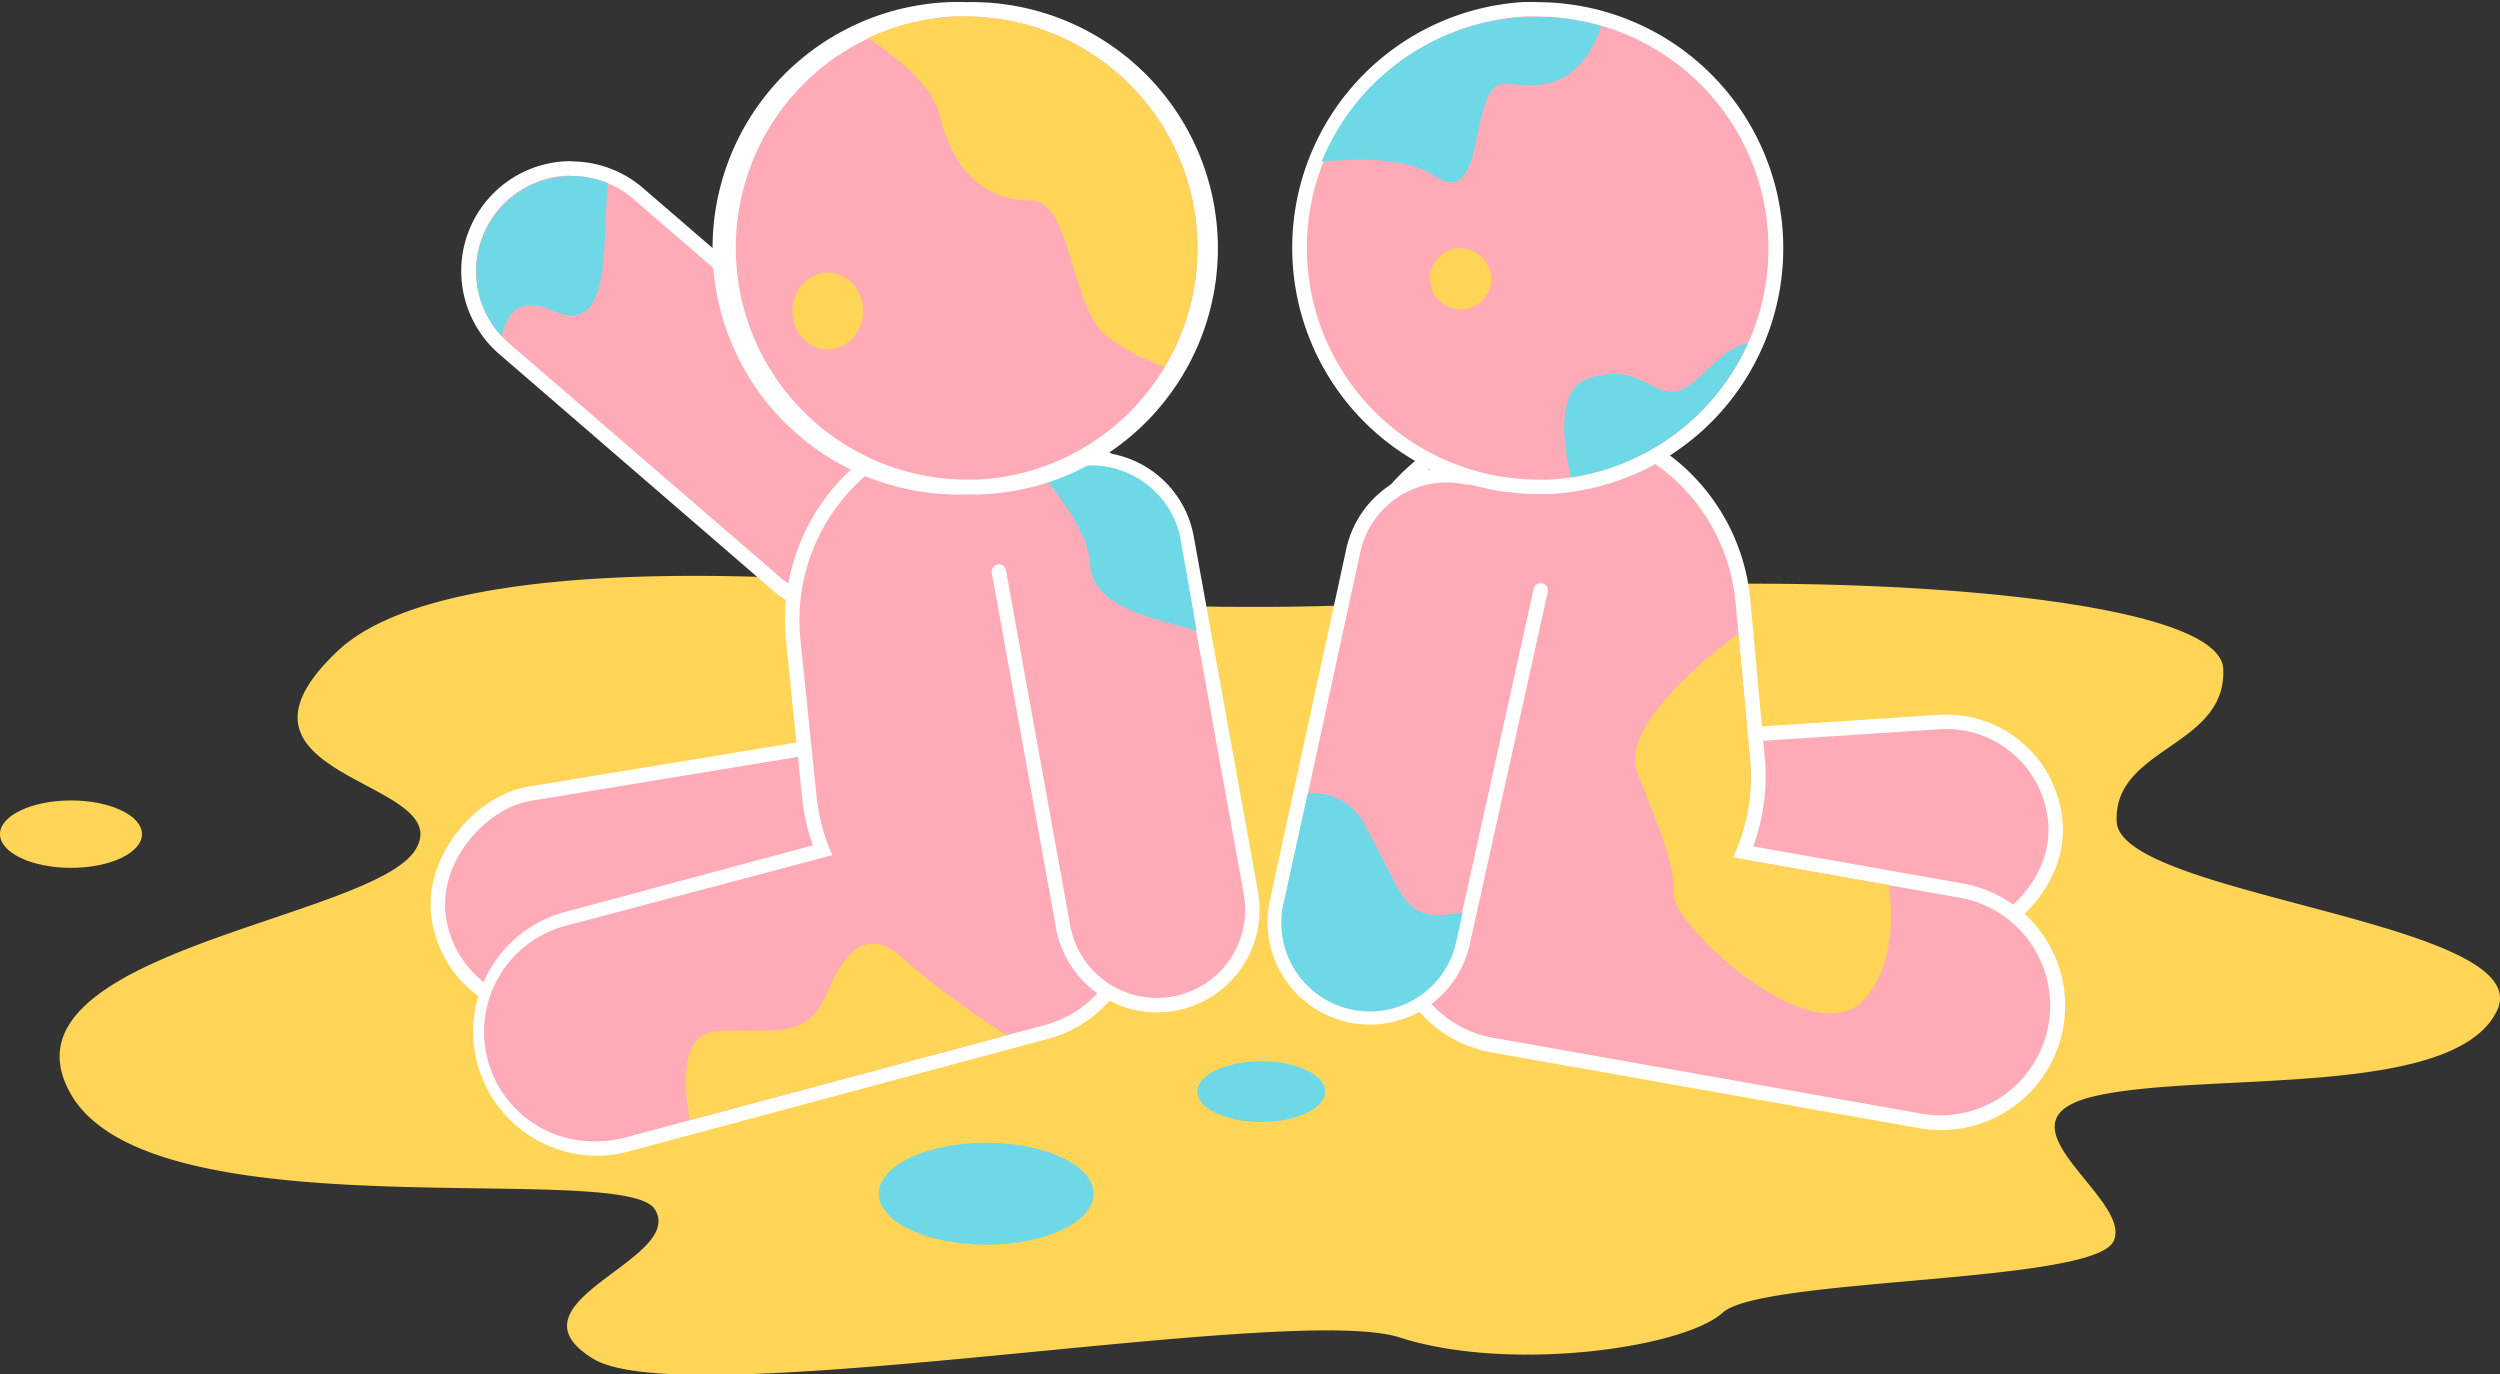 <svg xmlns="http://www.w3.org/2000/svg" viewBox="0 0 173.62 95.44"><rect x="0" y="0" width="173.62" height="95.44" fill="#333333" stroke="none"/><defs><style>.cls-1{fill:#ffd557;}.cls-2{fill:#6ed8e6;}.cls-3,.cls-5{fill:#ffabb7;}.cls-4{fill:#fff;}.cls-5{stroke:#fff;stroke-linecap:round;stroke-linejoin:round;}</style></defs><title>menu_holi_hover</title><g id="h"><g id="_群組_" data-name="&lt;群組&gt;"><path id="_路徑_" data-name="&lt;路徑&gt;" class="cls-1" d="M70.57,41.46s-37.76-5.12-47.14,3.77S31.82,54.11,28.86,59s-29.6,7.15-23.93,17S43.36,80.5,45.49,84s-10.71,6.42-4.3,10.36,48.35-3.94,56-1.48,19.73.74,22.45-1.72,25.65-2,27.13-4.94-8.88-8.38-1.23-10.11,24.91.25,27.87-5.92S147.26,62.25,147,57.07s7.64-5.18,7.4-10.61-29.9-6.92-47.49-5.31A197.75,197.75,0,0,1,70.57,41.46Z"/><ellipse id="_路徑_2" data-name="&lt;路徑&gt;" class="cls-1" cx="4.93" cy="57.93" rx="4.93" ry="2.34"/><ellipse id="_路徑_3" data-name="&lt;路徑&gt;" class="cls-2" cx="68.49" cy="82.9" rx="7.46" ry="3.54"/><ellipse id="_路徑_4" data-name="&lt;路徑&gt;" class="cls-2" cx="87.59" cy="75.81" rx="4.44" ry="2.11"/><g id="_群組_2" data-name="&lt;群組&gt;"><g id="_群組_3" data-name="&lt;群組&gt;"><g id="_矩形_" data-name="&lt;矩形&gt;"><path class="cls-3" d="M58.66,42.37A7.12,7.12,0,0,1,54,40.63L35,24.24a7.13,7.13,0,0,1,9.32-10.79l19,16.4a7.13,7.13,0,0,1-4.66,12.52Z"/><path class="cls-4" d="M39.69,12.22A6.6,6.6,0,0,1,44,13.83l19,16.4a6.63,6.63,0,0,1-8.66,10l-19-16.4a6.63,6.63,0,0,1,4.33-11.64m0-1h0a7.63,7.63,0,0,0-5,13.4L53.67,41a7.63,7.63,0,1,0,10-11.54l-19-16.39a7.64,7.64,0,0,0-5-1.86Z"/></g><g id="_群組_4" data-name="&lt;群組&gt;"><path id="_路徑_5" data-name="&lt;路徑&gt;" class="cls-2" d="M38.46,21.6c4.22,1.94,3.3-5.32,3.78-8.87a6.63,6.63,0,0,0-7.4,10.63C35.2,21.7,36.16,20.54,38.46,21.6Z"/></g></g><rect id="_矩形_2" data-name="&lt;矩形&gt;" class="cls-5" x="112.52" y="36.04" width="15.21" height="45.37" rx="7.6" ry="7.6" transform="translate(170.86 -64.99) rotate(86.25)"/><g id="_群組_5" data-name="&lt;群組&gt;"><g id="_群組_6" data-name="&lt;群組&gt;"><path class="cls-3" d="M134.78,78a8.51,8.51,0,0,1-1.42-.12l-29.7-5.26a8.1,8.1,0,0,1-6.56-9.4,6.52,6.52,0,0,1,.24-1,13.65,13.65,0,0,1-2.69-7l-1-10.92a13.77,13.77,0,0,1,12.43-15c.43,0,.86-.06,1.28-.06A13.69,13.69,0,0,1,121,41.8l1,10.92a13.88,13.88,0,0,1-1,6.49l15.13,2.68A8.1,8.1,0,0,1,134.78,78Z"/><path class="cls-4" d="M107.35,29.81a13.25,13.25,0,0,1,13.18,12l1,10.91a13.1,13.1,0,0,1-1.2,6.83l15.76,2.79a7.6,7.6,0,1,1-2.65,15l-29.7-5.26a7.55,7.55,0,0,1-5.85-10,13.15,13.15,0,0,1-2.75-6.92l-1-10.92a13.25,13.25,0,0,1,12-14.41q.61-.06,1.23-.06m0-1c-.44,0-.88,0-1.33.06A14.26,14.26,0,0,0,93.14,44.38l1,10.91a14.06,14.06,0,0,0,2.64,7,6.47,6.47,0,0,0-.18.8,8.6,8.6,0,0,0,7,10l29.69,5.26a8.61,8.61,0,1,0,3-17l-14.53-2.57a14.16,14.16,0,0,0,.8-6.15l-1-10.92a14.18,14.18,0,0,0-14.18-12.94Z"/></g><g id="_群組_7" data-name="&lt;群組&gt;"><path id="_路徑_6" data-name="&lt;路徑&gt;" class="cls-1" d="M113.71,53.64c1.6,4.12,2.6,6.36,2.53,8.49s10.05,11.63,13.47,7c1.85-2.49,1.72-5.5,1.47-7.66l-10.84-1.92a13.1,13.1,0,0,0,1.2-6.83L120.73,44C117.71,46.27,112.56,50.7,113.71,53.64Z"/></g></g><rect id="_矩形_3" data-name="&lt;矩形&gt;" class="cls-5" x="45.27" y="37.5" width="15.21" height="45.37" rx="7.6" ry="7.6" transform="translate(103.68 -1.76) rotate(80.66)"/><g id="_群組_8" data-name="&lt;群組&gt;"><path id="_路徑_7" data-name="&lt;路徑&gt;" class="cls-5" d="M107,41,101.58,65.5a6.62,6.62,0,0,1-7.89,5h0a6.63,6.63,0,0,1-5-7.9L94,38.16a6.64,6.64,0,0,1,7.9-5h0"/><g id="_群組_9" data-name="&lt;群組&gt;"><path id="_路徑_8" data-name="&lt;路徑&gt;" class="cls-2" d="M94.88,57.48a4,4,0,0,0-4.06-2.38l-1.69,7.68a6.14,6.14,0,1,0,12,2.64l.45-2.06-.69.12C97.55,64,97.43,62.15,94.88,57.48Z"/></g></g><g id="_群組_10" data-name="&lt;群組&gt;"><g id="_群組_11" data-name="&lt;群組&gt;"><path class="cls-3" d="M41.45,79.76a8.11,8.11,0,0,1-2.1-15.94l17.77-4.77a13.34,13.34,0,0,1-.91-3.67l-1.12-10.9a13.75,13.75,0,0,1,27.36-2.82l1.12,10.91a13.68,13.68,0,0,1-4.93,12,8.09,8.09,0,0,1-6,7.08L43.55,79.48a8.36,8.36,0,0,1-2.1.28Z"/><path class="cls-4" d="M68.79,29.81A13.27,13.27,0,0,1,82,41.71l1.12,10.91a13.22,13.22,0,0,1-4.92,11.7,7.6,7.6,0,0,1-5.61,6.86L43.42,79a7.9,7.9,0,0,1-2,.26,7.61,7.61,0,0,1-2-15L57.8,59.39a13.39,13.39,0,0,1-1.09-4.06l-1.12-10.9A13.24,13.24,0,0,1,67.41,29.89h0a12.59,12.59,0,0,1,1.37-.08m0-1a14.68,14.68,0,0,0-1.48.08A14.27,14.27,0,0,0,54.59,44.53l1.12,10.9a14.71,14.71,0,0,0,.74,3.28L39.22,63.34a8.61,8.61,0,0,0,2.23,16.92,8.44,8.44,0,0,0,2.23-.3l29.13-7.82a8.6,8.6,0,0,0,6.31-7.31,14.17,14.17,0,0,0,4.95-12.31L83,41.61a14.22,14.22,0,0,0-14.16-12.8Z"/></g><g id="_群組_12" data-name="&lt;群組&gt;"><path id="_路徑_9" data-name="&lt;路徑&gt;" class="cls-1" d="M57.49,68.85c-1.49,3.63-3.94,2.46-7.78,2.78-2.44.2-2.26,3.65-1.8,6.16l22-5.89A63.57,63.57,0,0,1,63,66.83C60.8,64.59,59,65.23,57.49,68.85Z"/></g></g><g id="_群組_13" data-name="&lt;群組&gt;"><g id="_群組_14" data-name="&lt;群組&gt;"><path class="cls-3" d="M106.7,33.84A16.6,16.6,0,0,1,105.86.67c.29,0,.58,0,.87,0a16.59,16.59,0,0,1,.83,33.16Z"/><path class="cls-4" d="M106.72,1.15a16.09,16.09,0,0,1,.81,32.16l-.83,0a16.1,16.1,0,0,1-.81-32.17c.28,0,.56,0,.83,0m0-1c-.29,0-.58,0-.88,0a17.1,17.1,0,0,0,.86,34.17c.29,0,.59,0,.88,0A17.09,17.09,0,0,0,106.72.15Z"/></g><g id="_群組_15" data-name="&lt;群組&gt;"><g id="_群組_16" data-name="&lt;群組&gt;"><path class="cls-2" d="M99.63,12.22c3.84,2.55,2.13-6.83,5.12-6.41,2.48.36,5,.12,6.47-4a16.12,16.12,0,0,0-19.44,9.43C94.6,10.94,97.79,11,99.63,12.22Z"/></g><g id="_群組_17" data-name="&lt;群組&gt;"><path class="cls-2" d="M110.29,26.29c-2.11.73-1.83,4.09-1.19,6.87a16.12,16.12,0,0,0,12.29-9.32c-2,.39-3.1,2.57-4.59,3.2C114.77,27.9,114,25,110.29,26.29Z"/></g><g id="_群組_18" data-name="&lt;群組&gt;"><path class="cls-1" d="M101.31,17.24a2.13,2.13,0,1,0,2.26,2.13A2.19,2.19,0,0,0,101.31,17.24Z"/></g></g></g><g id="_群組_19" data-name="&lt;群組&gt;"><path id="_路徑_10" data-name="&lt;路徑&gt;" class="cls-5" d="M74.71,32h0a6.62,6.62,0,0,1,7.7,5.34L86.87,62a6.62,6.62,0,0,1-5.35,7.7h0a6.62,6.62,0,0,1-7.69-5.34L69.37,39.69"/><g id="_群組_20" data-name="&lt;群組&gt;"><path id="_路徑_11" data-name="&lt;路徑&gt;" class="cls-2" d="M82.68,43.69l.43.11L82,37.52a6.13,6.13,0,0,0-1.82-3.42,6.35,6.35,0,0,0-5.53-1.68l-2.35.42c.84,1.13,3.3,4,3.41,6.33C75.83,42.15,80.1,42.92,82.68,43.69Z"/></g></g><g id="_群組_21" data-name="&lt;群組&gt;"><g id="_群組_22" data-name="&lt;群組&gt;"><path class="cls-3" d="M67,33.84A16.6,16.6,0,0,1,66.21.67c.29,0,.57,0,.86,0a16.59,16.59,0,0,1,.83,33.16C67.61,33.83,67.33,33.84,67,33.84Z"/><path class="cls-4" d="M67.07,1.15a16.09,16.09,0,0,1,.81,32.16l-.84,0a16.1,16.1,0,0,1-.81-32.17c.28,0,.56,0,.84,0m0-1c-.3,0-.59,0-.89,0A17.1,17.1,0,0,0,67,34.34l.89,0A17.09,17.09,0,0,0,67.07.15Z"/></g><g id="_群組_23" data-name="&lt;群組&gt;"><g id="_群組_24" data-name="&lt;群組&gt;"><path class="cls-1" d="M83.13,16.42A16.1,16.1,0,0,0,60.28,2.64c2.28,1.52,4.55,3.47,5,5.41,1,4.16,3.41,5.87,6.29,5.87s2.67,7.15,5.23,9.39a14.83,14.83,0,0,0,4.08,2.17A16,16,0,0,0,83.13,16.42Z"/></g><g id="_群組_25" data-name="&lt;群組&gt;"><ellipse class="cls-1" cx="57.49" cy="21.6" rx="2.45" ry="2.67"/></g></g></g></g></g></g></svg>